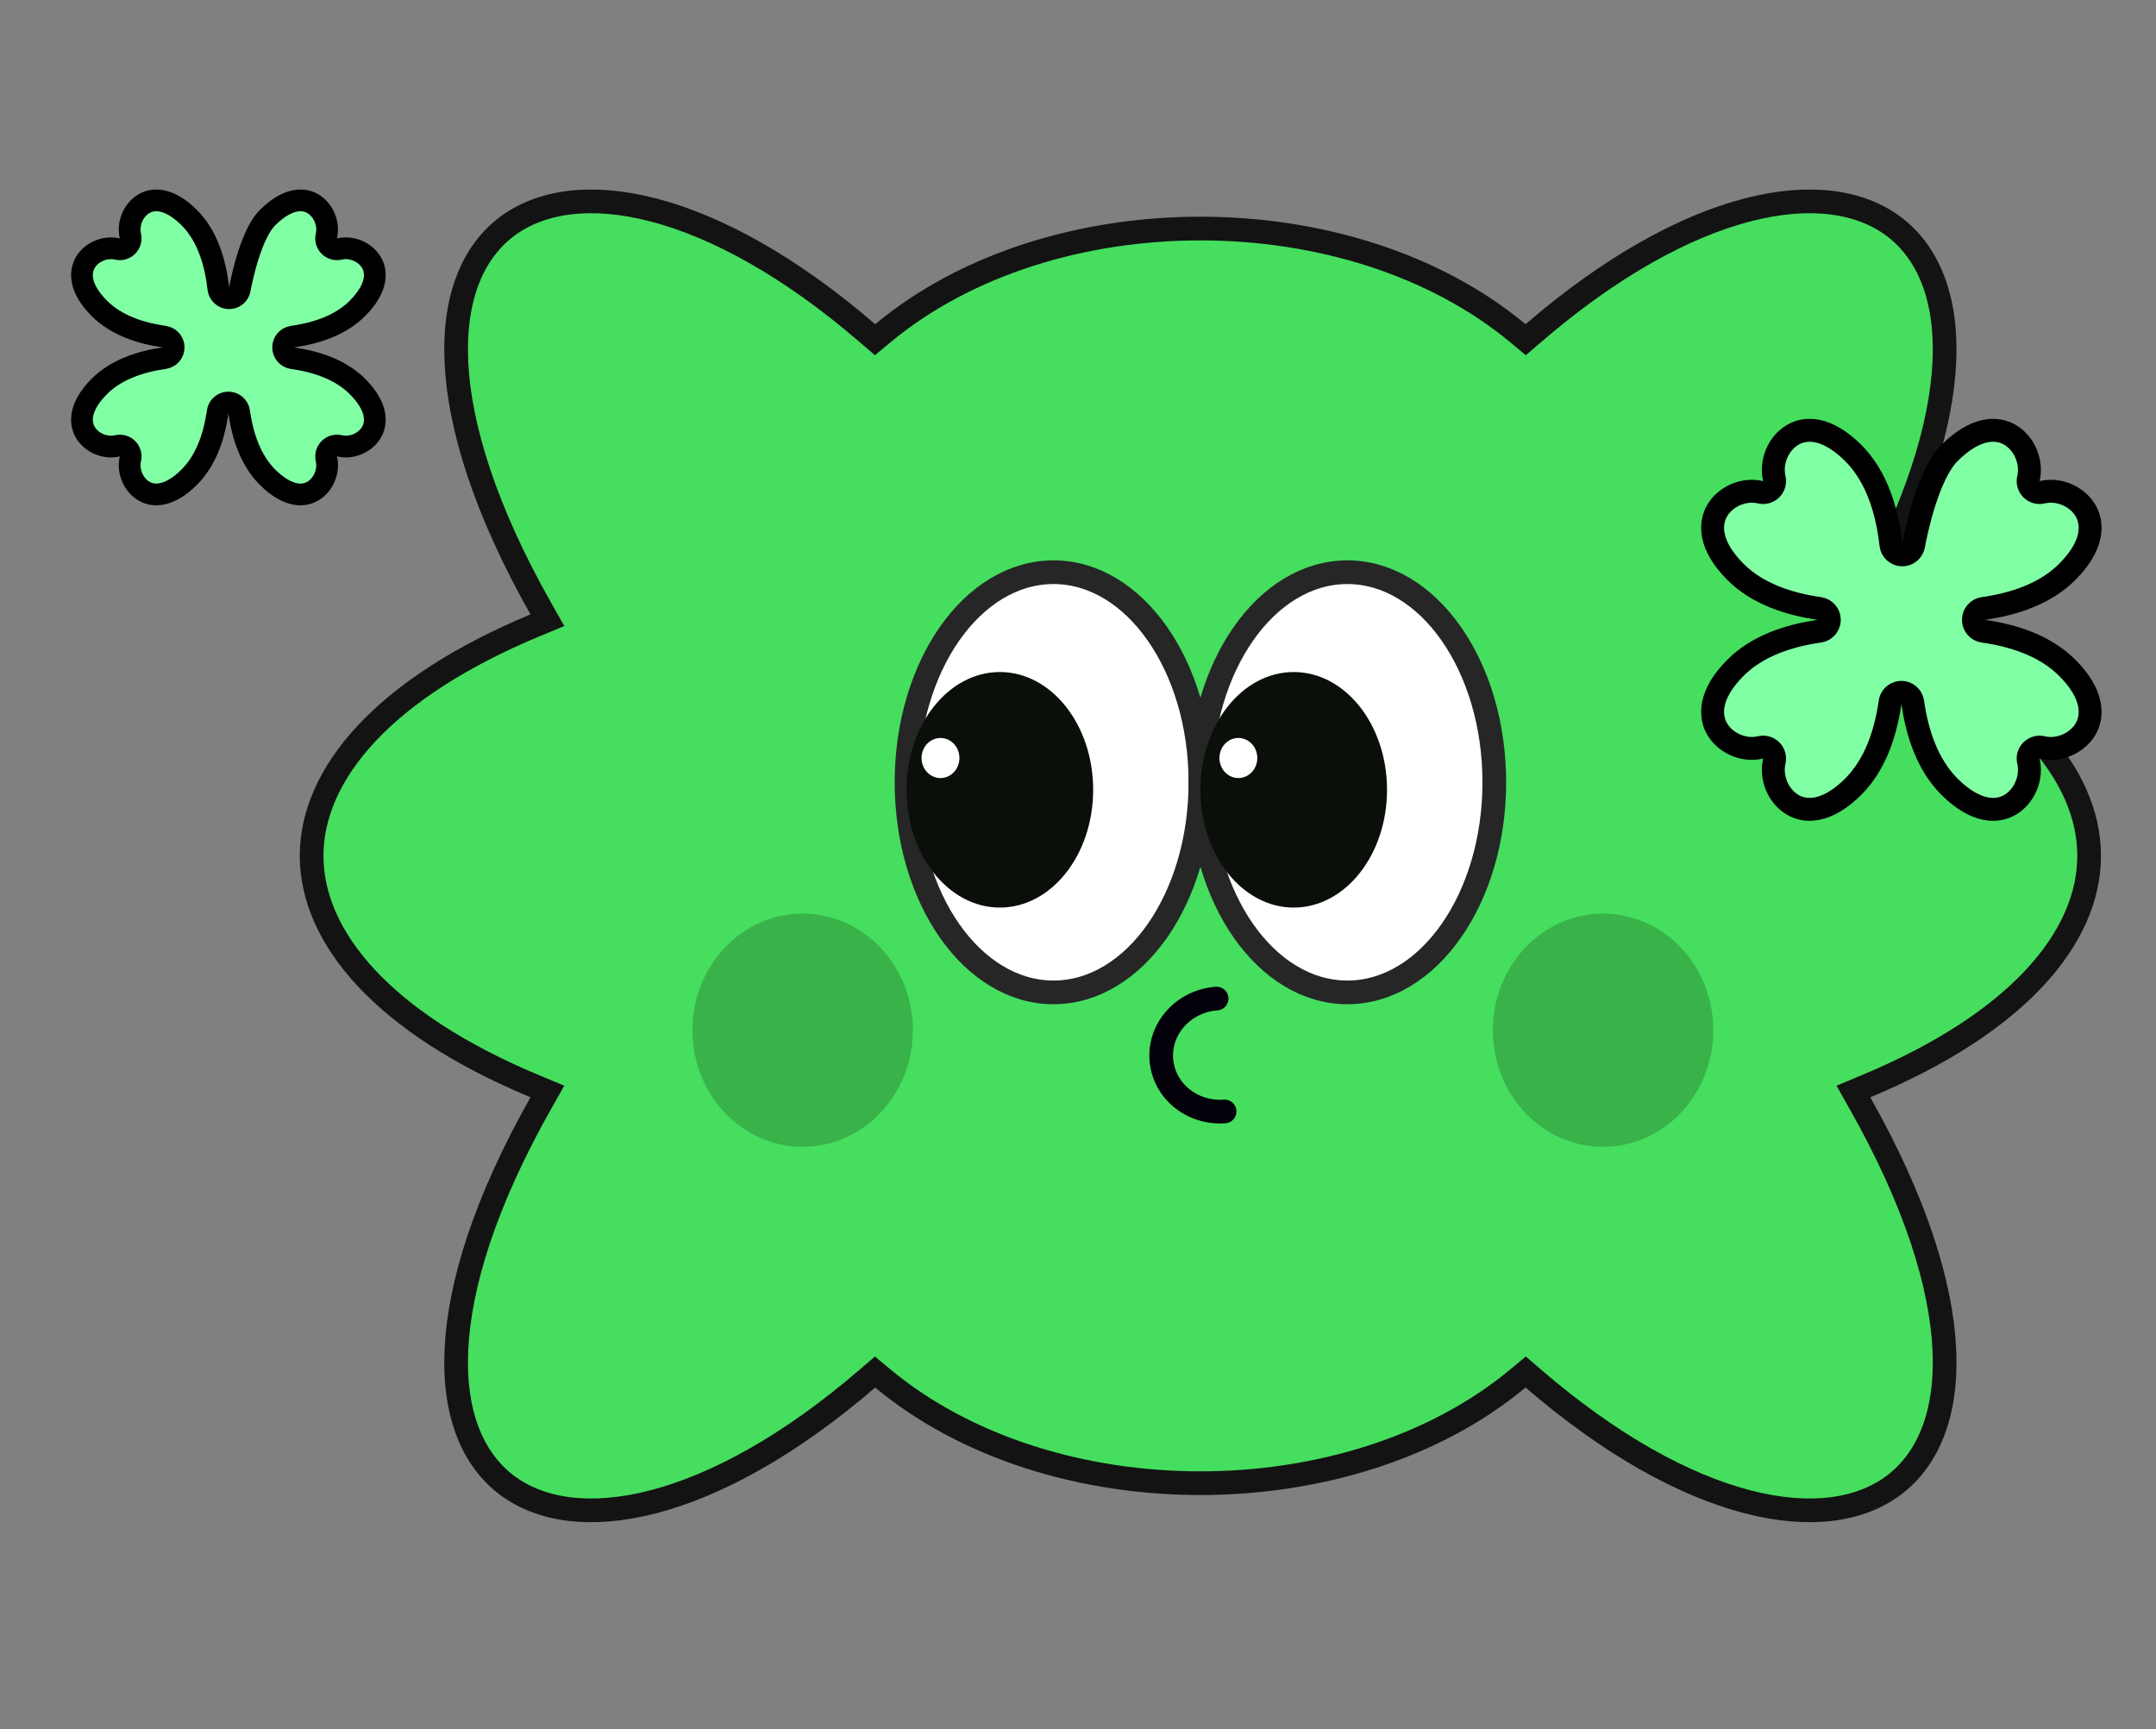 <svg width="91" height="73" viewBox="0 0 91 73" fill="none" xmlns="http://www.w3.org/2000/svg">
<rect x="0" y="0" width="91" height="73" fill="#808080" stroke="none"/>
<path d="M78.747 45.855L78.227 46.072L78.504 46.563C80.866 50.743 81.947 54.26 82.067 56.992C82.188 59.721 81.354 61.618 79.943 62.684C78.524 63.756 76.401 64.077 73.758 63.392C71.118 62.707 68.012 61.028 64.717 58.19L64.396 57.914L64.071 58.184C60.541 61.119 55.618 62.606 50.665 62.606C45.712 62.606 40.789 61.119 37.259 58.184L36.934 57.914L36.613 58.19C33.319 61.028 30.212 62.707 27.572 63.392C24.929 64.077 22.806 63.756 21.387 62.684C19.976 61.618 19.143 59.721 19.263 56.992C19.384 54.26 20.464 50.743 22.826 46.563L23.104 46.072L22.583 45.855C16.144 43.176 13.153 39.556 13.153 36.126C13.153 32.696 16.144 29.076 22.583 26.396L23.104 26.18L22.826 25.689C20.464 21.509 19.384 17.993 19.263 15.261C19.143 12.532 19.976 10.635 21.387 9.569C22.807 8.497 24.929 8.175 27.572 8.861C30.212 9.545 33.319 11.224 36.613 14.063L36.934 14.339L37.259 14.069C40.789 11.133 45.712 9.647 50.665 9.647C55.618 9.647 60.541 11.133 64.071 14.069L64.396 14.339L64.717 14.063C68.012 11.224 71.118 9.545 73.758 8.861C76.401 8.175 78.524 8.497 79.943 9.569C81.354 10.635 82.188 12.532 82.067 15.261C81.947 17.993 80.866 21.509 78.504 25.689L78.227 26.18L78.747 26.397C85.187 29.076 88.178 32.697 88.178 36.126C88.178 39.556 85.187 43.176 78.747 45.855Z" fill="#45DE5F" stroke="#131313"/>
<path d="M44.465 41.889C47.891 41.889 50.667 37.919 50.667 33.021C50.667 28.123 47.891 24.153 44.465 24.153C41.04 24.153 38.263 28.123 38.263 33.021C38.263 37.919 41.04 41.889 44.465 41.889Z" fill="white" stroke="#262626" stroke-miterlimit="10"/>
<path d="M56.869 41.889C60.294 41.889 63.071 37.919 63.071 33.021C63.071 28.123 60.294 24.153 56.869 24.153C53.443 24.153 50.667 28.123 50.667 33.021C50.667 37.919 53.443 41.889 56.869 41.889Z" fill="white" stroke="#262626" stroke-miterlimit="10"/>
<path d="M42.202 38.309C44.377 38.309 46.14 36.083 46.14 33.338C46.14 30.593 44.377 28.367 42.202 28.367C40.027 28.367 38.263 30.593 38.263 33.338C38.263 36.083 40.027 38.309 42.202 38.309Z" fill="#0A0F09"/>
<path d="M54.605 38.309C56.78 38.309 58.543 36.083 58.543 33.338C58.543 30.593 56.78 28.367 54.605 28.367C52.43 28.367 50.667 30.593 50.667 33.338C50.667 36.083 52.43 38.309 54.605 38.309Z" fill="#0A0F09"/>
<path d="M51.687 46.915C50.306 47.016 49.11 46.032 49.017 44.716C48.924 43.4 49.969 42.252 51.35 42.15" stroke="#030009" stroke-miterlimit="10" stroke-linecap="round"/>
<path d="M67.662 48.408C70.231 48.408 72.314 46.204 72.314 43.486C72.314 40.768 70.231 38.564 67.662 38.564C65.092 38.564 63.009 40.768 63.009 43.486C63.009 46.204 65.092 48.408 67.662 48.408Z" fill="#39B24A"/>
<path d="M33.879 48.408C36.448 48.408 38.531 46.204 38.531 43.486C38.531 40.768 36.448 38.564 33.879 38.564C31.309 38.564 29.226 40.768 29.226 43.486C29.226 46.204 31.309 48.408 33.879 48.408Z" fill="#39B24A"/>
<path d="M39.696 32.842C40.137 32.842 40.495 32.463 40.495 31.996C40.495 31.528 40.137 31.15 39.696 31.15C39.254 31.15 38.896 31.528 38.896 31.996C38.896 32.463 39.254 32.842 39.696 32.842Z" fill="white"/>
<path d="M52.269 32.842C52.71 32.842 53.068 32.463 53.068 31.996C53.068 31.528 52.71 31.15 52.269 31.15C51.827 31.15 51.469 31.528 51.469 31.996C51.469 32.463 51.827 32.842 52.269 32.842Z" fill="white"/>
<g clip-path="url(#clip0_619_2671)">
<path d="M83.708 25.685C83.47 25.718 83.293 25.923 83.293 26.163V26.164C83.293 26.405 83.47 26.609 83.708 26.643C85.003 26.826 86.332 27.263 87.257 28.192C88.387 29.325 88.343 30.237 88.024 30.779C87.668 31.381 86.887 31.714 86.198 31.55C86.035 31.511 85.863 31.559 85.745 31.678C85.626 31.796 85.577 31.968 85.616 32.131C85.781 32.826 85.448 33.611 84.848 33.967C84.56 34.138 84.202 34.216 83.783 34.127C83.359 34.037 82.844 33.77 82.275 33.198C81.351 32.271 80.915 30.939 80.732 29.639C80.696 29.388 80.473 29.207 80.219 29.224C79.975 29.242 79.783 29.439 79.77 29.682L79.768 29.701C79.764 29.728 79.759 29.758 79.756 29.778C79.561 31.032 79.12 32.304 78.23 33.197C77.66 33.769 77.145 34.036 76.721 34.126C76.303 34.215 75.945 34.137 75.657 33.966C75.058 33.61 74.724 32.825 74.889 32.13C74.927 31.967 74.879 31.795 74.76 31.677C74.641 31.558 74.469 31.51 74.306 31.549C73.617 31.713 72.836 31.381 72.481 30.779C72.161 30.237 72.118 29.324 73.247 28.191L73.247 28.191C74.171 27.262 75.501 26.826 76.797 26.642C77.035 26.608 77.212 26.404 77.212 26.163C77.212 25.923 77.035 25.719 76.797 25.685C75.502 25.501 74.172 25.065 73.247 24.136C72.118 23.003 72.161 22.09 72.481 21.548C72.836 20.946 73.617 20.613 74.306 20.778C74.469 20.817 74.641 20.768 74.76 20.65C74.879 20.531 74.927 20.36 74.889 20.196C74.724 19.502 75.057 18.717 75.656 18.361C75.945 18.189 76.303 18.112 76.721 18.2C77.145 18.29 77.66 18.558 78.23 19.13C79.228 20.131 79.658 21.605 79.812 22.992C79.839 23.23 80.036 23.413 80.276 23.421C80.515 23.43 80.725 23.261 80.768 23.026C80.825 22.718 80.978 21.957 81.238 21.154C81.505 20.329 81.857 19.548 82.275 19.13C82.844 18.558 83.359 18.29 83.783 18.2C84.201 18.112 84.56 18.189 84.848 18.361C85.447 18.717 85.78 19.502 85.616 20.196C85.577 20.36 85.626 20.531 85.745 20.65C85.864 20.768 86.035 20.817 86.199 20.778C86.887 20.613 87.668 20.946 88.023 21.548C88.343 22.09 88.387 23.003 87.257 24.136L87.257 24.136C86.333 25.065 85.004 25.501 83.708 25.685Z" fill="#81FFA4" stroke="black" stroke-width="0.967" stroke-linejoin="round"/>
</g>
<g clip-path="url(#clip1_619_2671)">
<path d="M12.343 14.21C12.117 14.242 11.949 14.436 11.949 14.664V14.665C11.949 14.893 12.117 15.087 12.343 15.119C13.353 15.262 14.378 15.601 15.087 16.313C15.957 17.186 15.905 17.865 15.677 18.251C15.415 18.694 14.837 18.941 14.329 18.819C14.174 18.782 14.011 18.828 13.899 18.941C13.786 19.053 13.74 19.216 13.777 19.371C13.898 19.883 13.651 20.465 13.21 20.727C13 20.852 12.739 20.909 12.43 20.844C12.115 20.777 11.724 20.576 11.284 20.135C10.576 19.424 10.237 18.397 10.094 17.384C10.061 17.146 9.848 16.974 9.608 16.991C9.377 17.007 9.196 17.192 9.183 17.421L9.181 17.432L9.172 17.492C9.172 17.492 9.172 17.492 9.172 17.492C9.02 18.47 8.678 19.45 7.995 20.134C7.556 20.576 7.164 20.776 6.849 20.843C6.54 20.908 6.279 20.851 6.069 20.726C5.629 20.464 5.381 19.883 5.503 19.37C5.539 19.215 5.493 19.052 5.38 18.94C5.268 18.828 5.105 18.782 4.95 18.819C4.442 18.94 3.864 18.693 3.602 18.25C3.375 17.864 3.322 17.186 4.192 16.312L4.192 16.312C4.901 15.6 5.925 15.261 6.936 15.118C7.162 15.086 7.33 14.893 7.33 14.664C7.33 14.436 7.162 14.243 6.936 14.21C5.926 14.067 4.902 13.728 4.192 13.016C3.322 12.143 3.375 11.464 3.602 11.078C3.864 10.635 4.442 10.389 4.95 10.51C5.105 10.547 5.268 10.501 5.38 10.389C5.493 10.276 5.539 10.113 5.503 9.958C5.381 9.446 5.628 8.864 6.069 8.602C6.279 8.478 6.54 8.42 6.849 8.486C7.164 8.552 7.556 8.753 7.995 9.194C8.761 9.962 9.095 11.099 9.216 12.181C9.241 12.407 9.428 12.581 9.655 12.589C9.882 12.597 10.081 12.437 10.122 12.214C10.166 11.973 10.286 11.379 10.489 10.753C10.698 10.106 10.97 9.509 11.284 9.194C11.724 8.753 12.115 8.552 12.43 8.486C12.739 8.42 13 8.478 13.21 8.602C13.65 8.864 13.898 9.446 13.777 9.959C13.74 10.113 13.786 10.276 13.899 10.389C14.012 10.501 14.175 10.547 14.329 10.51C14.837 10.389 15.415 10.635 15.677 11.078C15.905 11.464 15.957 12.143 15.087 13.016L15.087 13.016C14.378 13.728 13.354 14.067 12.343 14.21Z" fill="#81FFA4" stroke="black" stroke-width="0.917" stroke-linejoin="round"/>
</g>
<defs>
<clipPath id="clip0_619_2671">
<rect width="16.904" height="16.967" fill="white" transform="translate(71.801 17.68)"/>
</clipPath>
<clipPath id="clip1_619_2671">
<rect width="13.28" height="13.329" fill="white" transform="translate(3 8)"/>
</clipPath>
</defs>
</svg>
